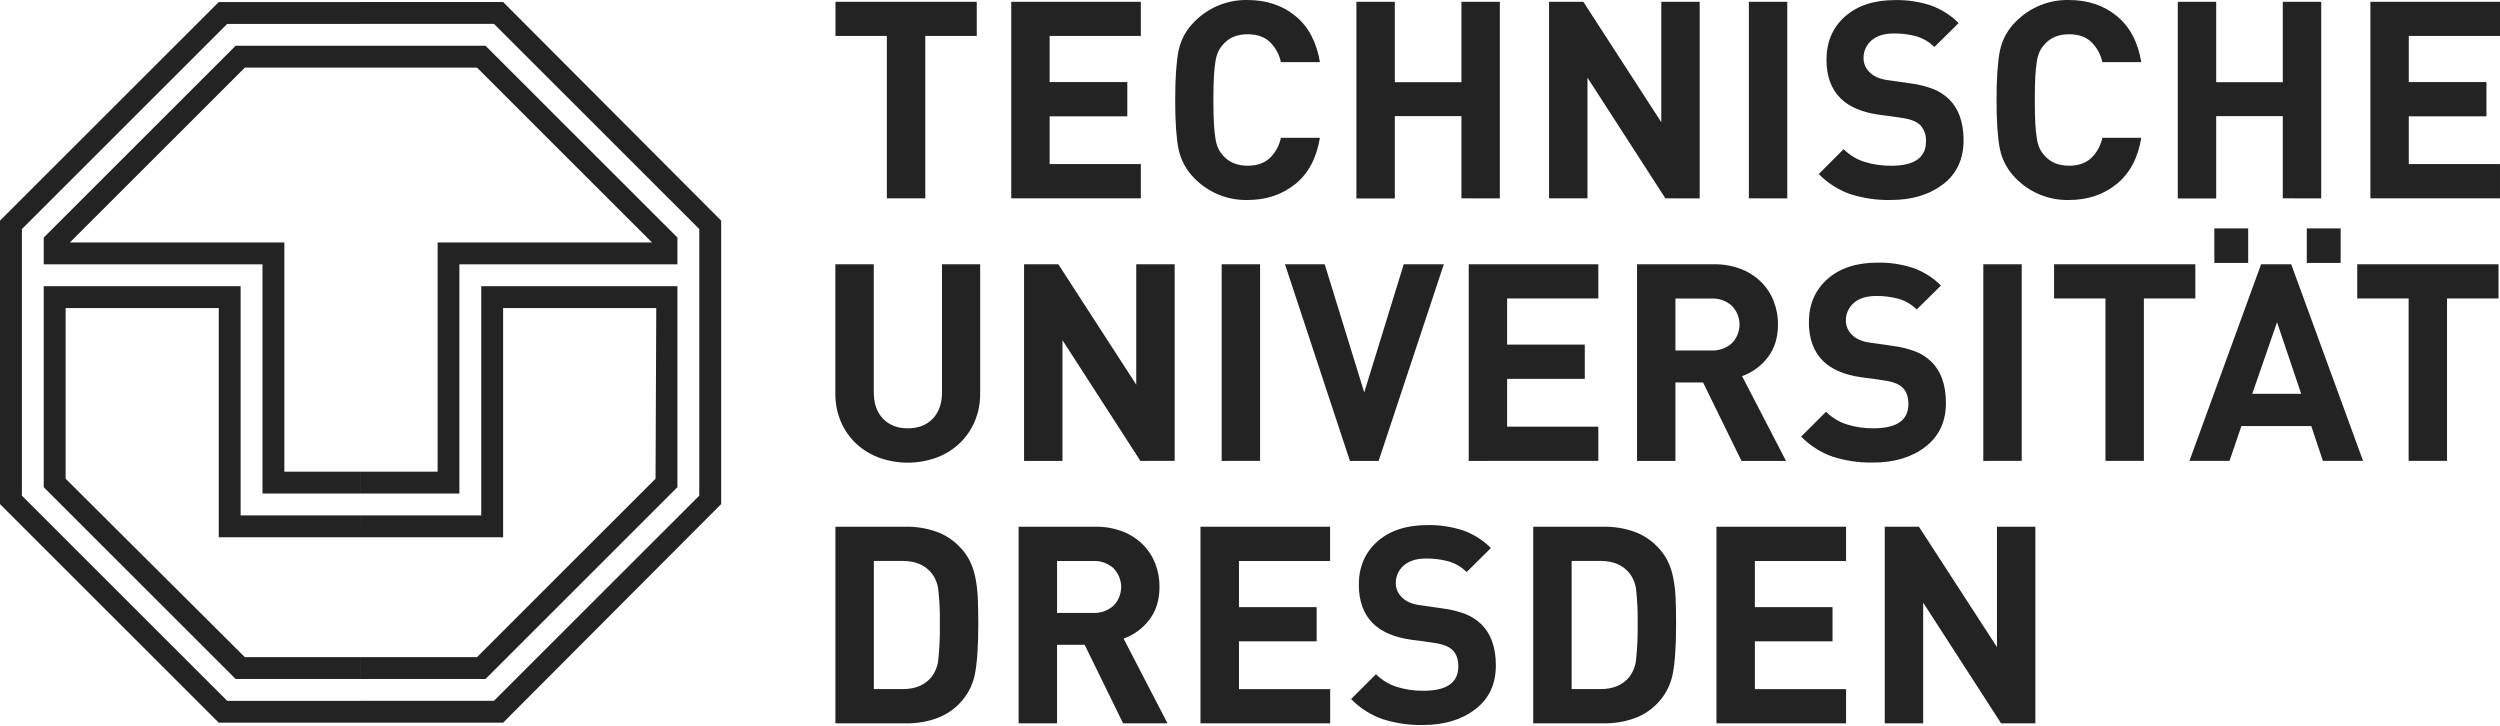 <svg width="155" height="45" viewBox="0 0 155 45" fill="none" xmlns="http://www.w3.org/2000/svg">
<path d="M57.368 2.229V12.297H54.985V2.229H51.799V0.112H60.559V2.229H57.368ZM62.697 12.297V0.112H70.732V2.229H65.078V5.089H69.893V7.212H65.078V10.174H70.732V12.297H62.697ZM80.311 11.407C79.499 12.069 78.511 12.4 77.346 12.4C76.736 12.413 76.13 12.301 75.565 12.071C75 11.841 74.489 11.498 74.061 11.063C73.556 10.564 73.21 9.926 73.067 9.231C72.93 8.546 72.861 7.536 72.862 6.2C72.863 4.864 72.931 3.851 73.067 3.161C73.206 2.466 73.553 1.831 74.061 1.337C74.489 0.902 75 0.56 75.565 0.33C76.13 0.1 76.736 -0.012 77.346 0.001C78.522 0.001 79.513 0.332 80.319 0.994C81.125 1.656 81.63 2.609 81.835 3.853H79.417C79.317 3.373 79.075 2.935 78.723 2.594C78.386 2.281 77.93 2.124 77.354 2.124C76.703 2.124 76.195 2.335 75.829 2.757C75.707 2.889 75.606 3.04 75.53 3.203C75.446 3.394 75.389 3.596 75.359 3.802C75.311 4.108 75.28 4.417 75.264 4.727C75.241 5.103 75.23 5.594 75.23 6.2C75.23 6.805 75.241 7.296 75.264 7.673C75.28 7.982 75.311 8.291 75.359 8.597C75.389 8.804 75.446 9.005 75.53 9.196C75.606 9.359 75.707 9.509 75.829 9.641C76.195 10.063 76.703 10.274 77.354 10.274C77.925 10.274 78.382 10.117 78.723 9.804C79.075 9.463 79.317 9.025 79.417 8.545H81.833C81.629 9.795 81.122 10.75 80.311 11.412V11.407ZM90.609 12.297V7.201H86.479V12.304H84.098V0.112H86.479V5.095H90.609V0.112H92.99V12.303L90.609 12.297ZM103.254 12.297L98.423 4.814V12.297H96.041V0.112H98.168L103 7.577V0.112H105.381V12.303L103.254 12.297ZM108.43 12.297V0.112H110.811V12.303L108.43 12.297ZM120.474 11.415C119.629 12.072 118.544 12.4 117.218 12.4C116.367 12.416 115.519 12.292 114.708 12.032C113.973 11.773 113.307 11.348 112.763 10.79L114.305 9.248C114.667 9.611 115.11 9.882 115.599 10.036C116.134 10.202 116.692 10.282 117.252 10.276C118.691 10.276 119.411 9.774 119.411 8.771C119.433 8.413 119.316 8.061 119.085 7.786C118.868 7.552 118.491 7.395 117.954 7.316L117.27 7.213L116.482 7.111C115.442 6.962 114.654 6.625 114.117 6.1C113.533 5.518 113.242 4.719 113.242 3.704C113.242 2.597 113.625 1.703 114.39 1.024C115.156 0.345 116.19 0.005 117.492 0.005C118.248 -0.011 119.001 0.102 119.719 0.339C120.364 0.572 120.951 0.945 121.436 1.43L119.931 2.913C119.614 2.597 119.222 2.368 118.792 2.245C118.346 2.127 117.885 2.07 117.423 2.075C116.817 2.075 116.352 2.22 116.027 2.511C115.87 2.648 115.744 2.817 115.66 3.008C115.575 3.199 115.534 3.406 115.539 3.615C115.54 3.777 115.575 3.937 115.64 4.085C115.704 4.234 115.799 4.368 115.916 4.479C116.167 4.736 116.539 4.899 117.031 4.967L117.767 5.07L118.469 5.172C118.941 5.233 119.404 5.348 119.849 5.514C120.201 5.651 120.524 5.854 120.8 6.114C121.428 6.707 121.742 7.569 121.742 8.699C121.742 9.857 121.321 10.764 120.478 11.422L120.474 11.415ZM131.235 11.407C130.424 12.069 129.436 12.4 128.27 12.4C127.661 12.413 127.055 12.301 126.49 12.071C125.925 11.841 125.413 11.498 124.985 11.063C124.48 10.564 124.134 9.926 123.992 9.231C123.855 8.546 123.786 7.536 123.786 6.2C123.786 4.864 123.855 3.851 123.992 3.161C124.131 2.466 124.477 1.831 124.985 1.337C125.413 0.902 125.925 0.56 126.49 0.33C127.055 0.1 127.661 -0.012 128.27 0.001C129.447 0.001 130.438 0.332 131.243 0.994C132.049 1.656 132.554 2.609 132.76 3.853H130.344C130.244 3.373 130.002 2.935 129.65 2.594C129.313 2.281 128.857 2.124 128.281 2.124C127.63 2.124 127.122 2.335 126.757 2.757C126.634 2.889 126.533 3.04 126.457 3.203C126.373 3.394 126.316 3.596 126.286 3.802C126.239 4.108 126.207 4.417 126.191 4.727C126.169 5.103 126.157 5.594 126.157 6.2C126.157 6.805 126.169 7.296 126.191 7.673C126.207 7.982 126.239 8.291 126.286 8.597C126.316 8.804 126.373 9.005 126.457 9.196C126.533 9.359 126.634 9.509 126.757 9.641C127.122 10.063 127.63 10.274 128.281 10.274C128.853 10.274 129.309 10.117 129.65 9.804C130.002 9.463 130.244 9.025 130.344 8.545H132.76C132.554 9.795 132.045 10.75 131.234 11.412L131.235 11.407ZM141.533 12.297V7.201H137.404V12.304H135.022V0.112H137.404V5.095H141.533V0.112H143.915V12.303L141.533 12.297ZM146.964 12.297V0.112H155V2.229H149.344V5.089H154.16V7.212H149.344V10.174H154.999V12.297H146.964ZM60.425 26.144C60.204 26.662 59.878 27.128 59.467 27.512C59.051 27.898 58.562 28.195 58.028 28.386C56.897 28.786 55.663 28.786 54.532 28.386C53.998 28.195 53.508 27.898 53.092 27.512C52.681 27.128 52.355 26.662 52.134 26.144C51.901 25.592 51.784 24.997 51.792 24.398V16.384H54.174V24.317C54.174 25.014 54.365 25.561 54.747 25.958C55.13 26.356 55.641 26.556 56.28 26.557C56.931 26.557 57.448 26.358 57.831 25.958C58.214 25.559 58.405 25.012 58.404 24.317V16.384H60.77V24.398C60.777 24.997 60.659 25.592 60.425 26.144ZM70.705 28.576L65.874 21.093V28.576H63.492V16.384H65.616L70.448 23.849V16.384H72.829V28.575L70.705 28.576ZM75.743 28.576V16.384H78.125V28.575L75.743 28.576ZM85.475 28.576H83.695L79.669 16.385H82.132L84.582 24.331L87.032 16.385H89.517L85.475 28.576ZM91.061 28.576V16.384H99.096V18.505H93.442V21.365H98.257V23.488H93.442V26.452H99.096V28.575L91.061 28.576ZM107.972 28.576L105.591 23.714H103.877V28.576H101.496V16.384H106.277C106.841 16.377 107.402 16.476 107.93 16.675C108.401 16.853 108.83 17.128 109.189 17.481C109.529 17.819 109.795 18.224 109.969 18.671C110.148 19.132 110.238 19.623 110.235 20.118C110.235 20.929 110.024 21.608 109.601 22.156C109.195 22.691 108.642 23.096 108.008 23.32L110.733 28.576H107.972ZM107.373 18.953C107.03 18.648 106.581 18.488 106.122 18.508H103.877V21.728H106.122C106.581 21.748 107.03 21.588 107.373 21.282C107.679 20.972 107.851 20.555 107.851 20.119C107.851 19.684 107.679 19.266 107.373 18.957V18.953ZM119.383 27.694C118.538 28.351 117.453 28.679 116.127 28.679C115.276 28.695 114.428 28.571 113.617 28.311C112.882 28.052 112.216 27.627 111.672 27.069L113.215 25.527C113.576 25.89 114.02 26.161 114.508 26.315C115.043 26.481 115.601 26.561 116.161 26.555C117.6 26.555 118.32 26.053 118.32 25.05C118.32 24.628 118.211 24.3 117.994 24.065C117.777 23.831 117.4 23.674 116.864 23.595L116.179 23.492L115.391 23.39C114.351 23.241 113.563 22.904 113.026 22.379C112.443 21.797 112.151 20.998 112.151 19.983C112.151 18.876 112.534 17.983 113.299 17.303C114.065 16.624 115.099 16.284 116.401 16.284C117.157 16.268 117.91 16.381 118.628 16.618C119.272 16.85 119.856 17.22 120.341 17.703L118.836 19.189C118.519 18.874 118.127 18.644 117.697 18.522C117.251 18.404 116.79 18.346 116.328 18.351C115.722 18.351 115.257 18.496 114.932 18.787C114.775 18.924 114.649 19.094 114.565 19.285C114.48 19.475 114.439 19.682 114.444 19.891C114.445 20.053 114.48 20.213 114.545 20.361C114.609 20.51 114.704 20.644 114.821 20.755C115.072 21.012 115.444 21.175 115.936 21.244L116.672 21.346L117.374 21.449C117.846 21.509 118.309 21.624 118.754 21.791C119.106 21.927 119.429 22.131 119.705 22.39C120.333 22.983 120.647 23.845 120.647 24.975C120.65 26.133 120.229 27.039 119.383 27.694ZM122.965 28.576V16.384H125.347V28.575L122.965 28.576ZM132.92 18.505V28.573H130.538V18.505H127.352V16.384H136.112V18.505H132.92ZM144.02 28.575L143.3 26.418H138.966L138.229 28.575H135.745L140.188 16.384H142.055L146.51 28.575H144.02ZM141.176 19.98L139.64 24.414H142.673L141.176 19.98ZM137.289 14.159H139.388V16.302H137.289V14.159ZM143.02 14.159V16.302H145.121V14.159H143.02ZM151.716 18.505V28.573H149.335V18.505H146.149V16.384H154.908V18.505H151.716ZM60.44 41.818C60.295 42.528 59.94 43.179 59.42 43.684C59.021 44.079 58.538 44.377 58.006 44.557C57.424 44.756 56.813 44.854 56.198 44.848H51.796V32.656H56.199C56.814 32.65 57.426 32.749 58.008 32.947C58.539 33.129 59.022 33.429 59.42 33.824C59.693 34.082 59.921 34.383 60.096 34.715C60.266 35.047 60.39 35.402 60.464 35.768C60.547 36.174 60.599 36.585 60.619 36.999C60.642 37.438 60.653 38.006 60.653 38.703C60.654 40.072 60.583 41.11 60.44 41.818ZM58.179 36.586C58.139 36.203 57.993 35.838 57.758 35.533C57.347 35.03 56.754 34.779 55.979 34.779H54.178V42.724H55.976C56.753 42.724 57.346 42.473 57.756 41.971C57.994 41.654 58.14 41.278 58.176 40.883C58.252 40.156 58.283 39.426 58.27 38.695C58.284 37.991 58.253 37.286 58.179 36.586ZM69.632 44.847L67.25 39.979H65.537V44.848H63.155V32.656H67.936C68.501 32.649 69.061 32.748 69.59 32.947C70.061 33.126 70.49 33.4 70.849 33.753C71.189 34.091 71.454 34.497 71.629 34.943C71.806 35.405 71.894 35.896 71.889 36.39C71.889 37.201 71.678 37.88 71.255 38.428C70.85 38.964 70.296 39.368 69.662 39.592L72.387 44.848L69.632 44.847ZM69.032 35.224C68.689 34.92 68.241 34.761 67.783 34.782H65.538V38.001H67.783C68.242 38.021 68.691 37.861 69.034 37.556C69.34 37.246 69.512 36.828 69.512 36.393C69.512 35.958 69.34 35.54 69.034 35.23L69.032 35.224ZM74.429 44.847V32.656H82.465V34.782H76.816V37.642H81.632V39.764H76.816V42.727H82.471V44.848L74.429 44.847ZM91.478 43.965C90.633 44.621 89.548 44.95 88.222 44.95C87.371 44.966 86.523 44.843 85.713 44.583C84.978 44.324 84.312 43.899 83.768 43.341L85.311 41.8C85.672 42.163 86.116 42.433 86.604 42.587C87.139 42.753 87.697 42.834 88.257 42.827C89.696 42.827 90.416 42.325 90.416 41.322C90.416 40.9 90.307 40.572 90.09 40.337C89.873 40.103 89.496 39.946 88.96 39.867L88.275 39.764L87.487 39.662C86.448 39.513 85.659 39.176 85.122 38.651C84.539 38.069 84.247 37.271 84.247 36.255C84.247 35.148 84.63 34.255 85.395 33.575C86.161 32.896 87.195 32.556 88.497 32.556C89.253 32.541 90.006 32.654 90.724 32.89C91.368 33.123 91.953 33.494 92.438 33.977L90.932 35.467C90.615 35.151 90.223 34.922 89.793 34.8C89.347 34.681 88.886 34.624 88.424 34.629C87.819 34.629 87.353 34.774 87.028 35.065C86.871 35.202 86.745 35.371 86.661 35.562C86.576 35.753 86.535 35.96 86.54 36.169C86.541 36.331 86.576 36.491 86.641 36.639C86.706 36.788 86.8 36.922 86.917 37.033C87.168 37.29 87.54 37.453 88.032 37.521L88.768 37.624L89.47 37.727C89.942 37.787 90.405 37.901 90.85 38.068C91.203 38.205 91.525 38.408 91.801 38.667C92.429 39.261 92.743 40.123 92.743 41.253C92.745 42.41 92.324 43.314 91.478 43.966V43.965ZM103.703 41.816C103.559 42.526 103.204 43.177 102.685 43.683C102.286 44.077 101.803 44.376 101.271 44.556C100.689 44.755 100.078 44.853 99.463 44.847H95.06V32.656H99.463C100.078 32.65 100.689 32.749 101.271 32.947C101.803 33.129 102.287 33.428 102.685 33.824C102.958 34.082 103.186 34.383 103.361 34.715C103.531 35.047 103.655 35.402 103.729 35.768C103.812 36.174 103.864 36.585 103.884 36.999C103.907 37.438 103.918 38.006 103.918 38.703C103.917 40.072 103.846 41.11 103.703 41.818V41.816ZM101.442 36.584C101.402 36.201 101.257 35.837 101.022 35.531C100.611 35.029 100.017 34.778 99.243 34.778H97.442V42.723H99.24C100.016 42.723 100.61 42.472 101.019 41.969C101.258 41.653 101.403 41.276 101.439 40.882C101.515 40.155 101.547 39.424 101.534 38.694C101.548 37.99 101.517 37.286 101.442 36.586V36.584ZM106.42 44.846V32.656H114.456V34.782H108.802V37.642H113.617V39.764H108.802V42.727H114.456V44.848L106.42 44.846ZM124.068 44.846L119.237 37.363V44.848H116.855V32.656H118.973L123.811 40.116V32.656H126.193V44.848L124.068 44.846ZM22.357 44.806H31.194L44.713 31.253V13.679L31.194 0.125H22.357V1.481H30.626L43.355 14.201V30.729L30.626 43.449H22.357V44.806ZM0 13.679V31.254L13.563 44.807H22.357V43.452H14.087L1.358 30.732V14.202L14.087 1.482H22.357V0.127H13.563L0 13.679ZM42 16.39V14.728L30.101 2.835H22.357V4.19H29.575L40.425 15.033H27.132V29.242H22.357V30.598H28.482V16.39H42ZM22.357 2.835H14.612L2.711 14.728V16.39H16.274V30.599H22.355V29.242H17.63V15.034H4.331L15.182 4.192H22.357V2.835ZM40.682 19.099H31.194V33.309H22.357V31.953H29.838V17.745H42V30.205L30.101 42.098H22.357V40.742H29.575L40.644 29.68L40.688 19.099H40.682ZM22.357 33.309H13.563V19.099H4.068V29.68L15.18 40.742H22.355V42.098H14.612L2.711 30.205V17.745H14.918V31.953H22.355L22.357 33.309Z" fill="#232323"/>
</svg>
